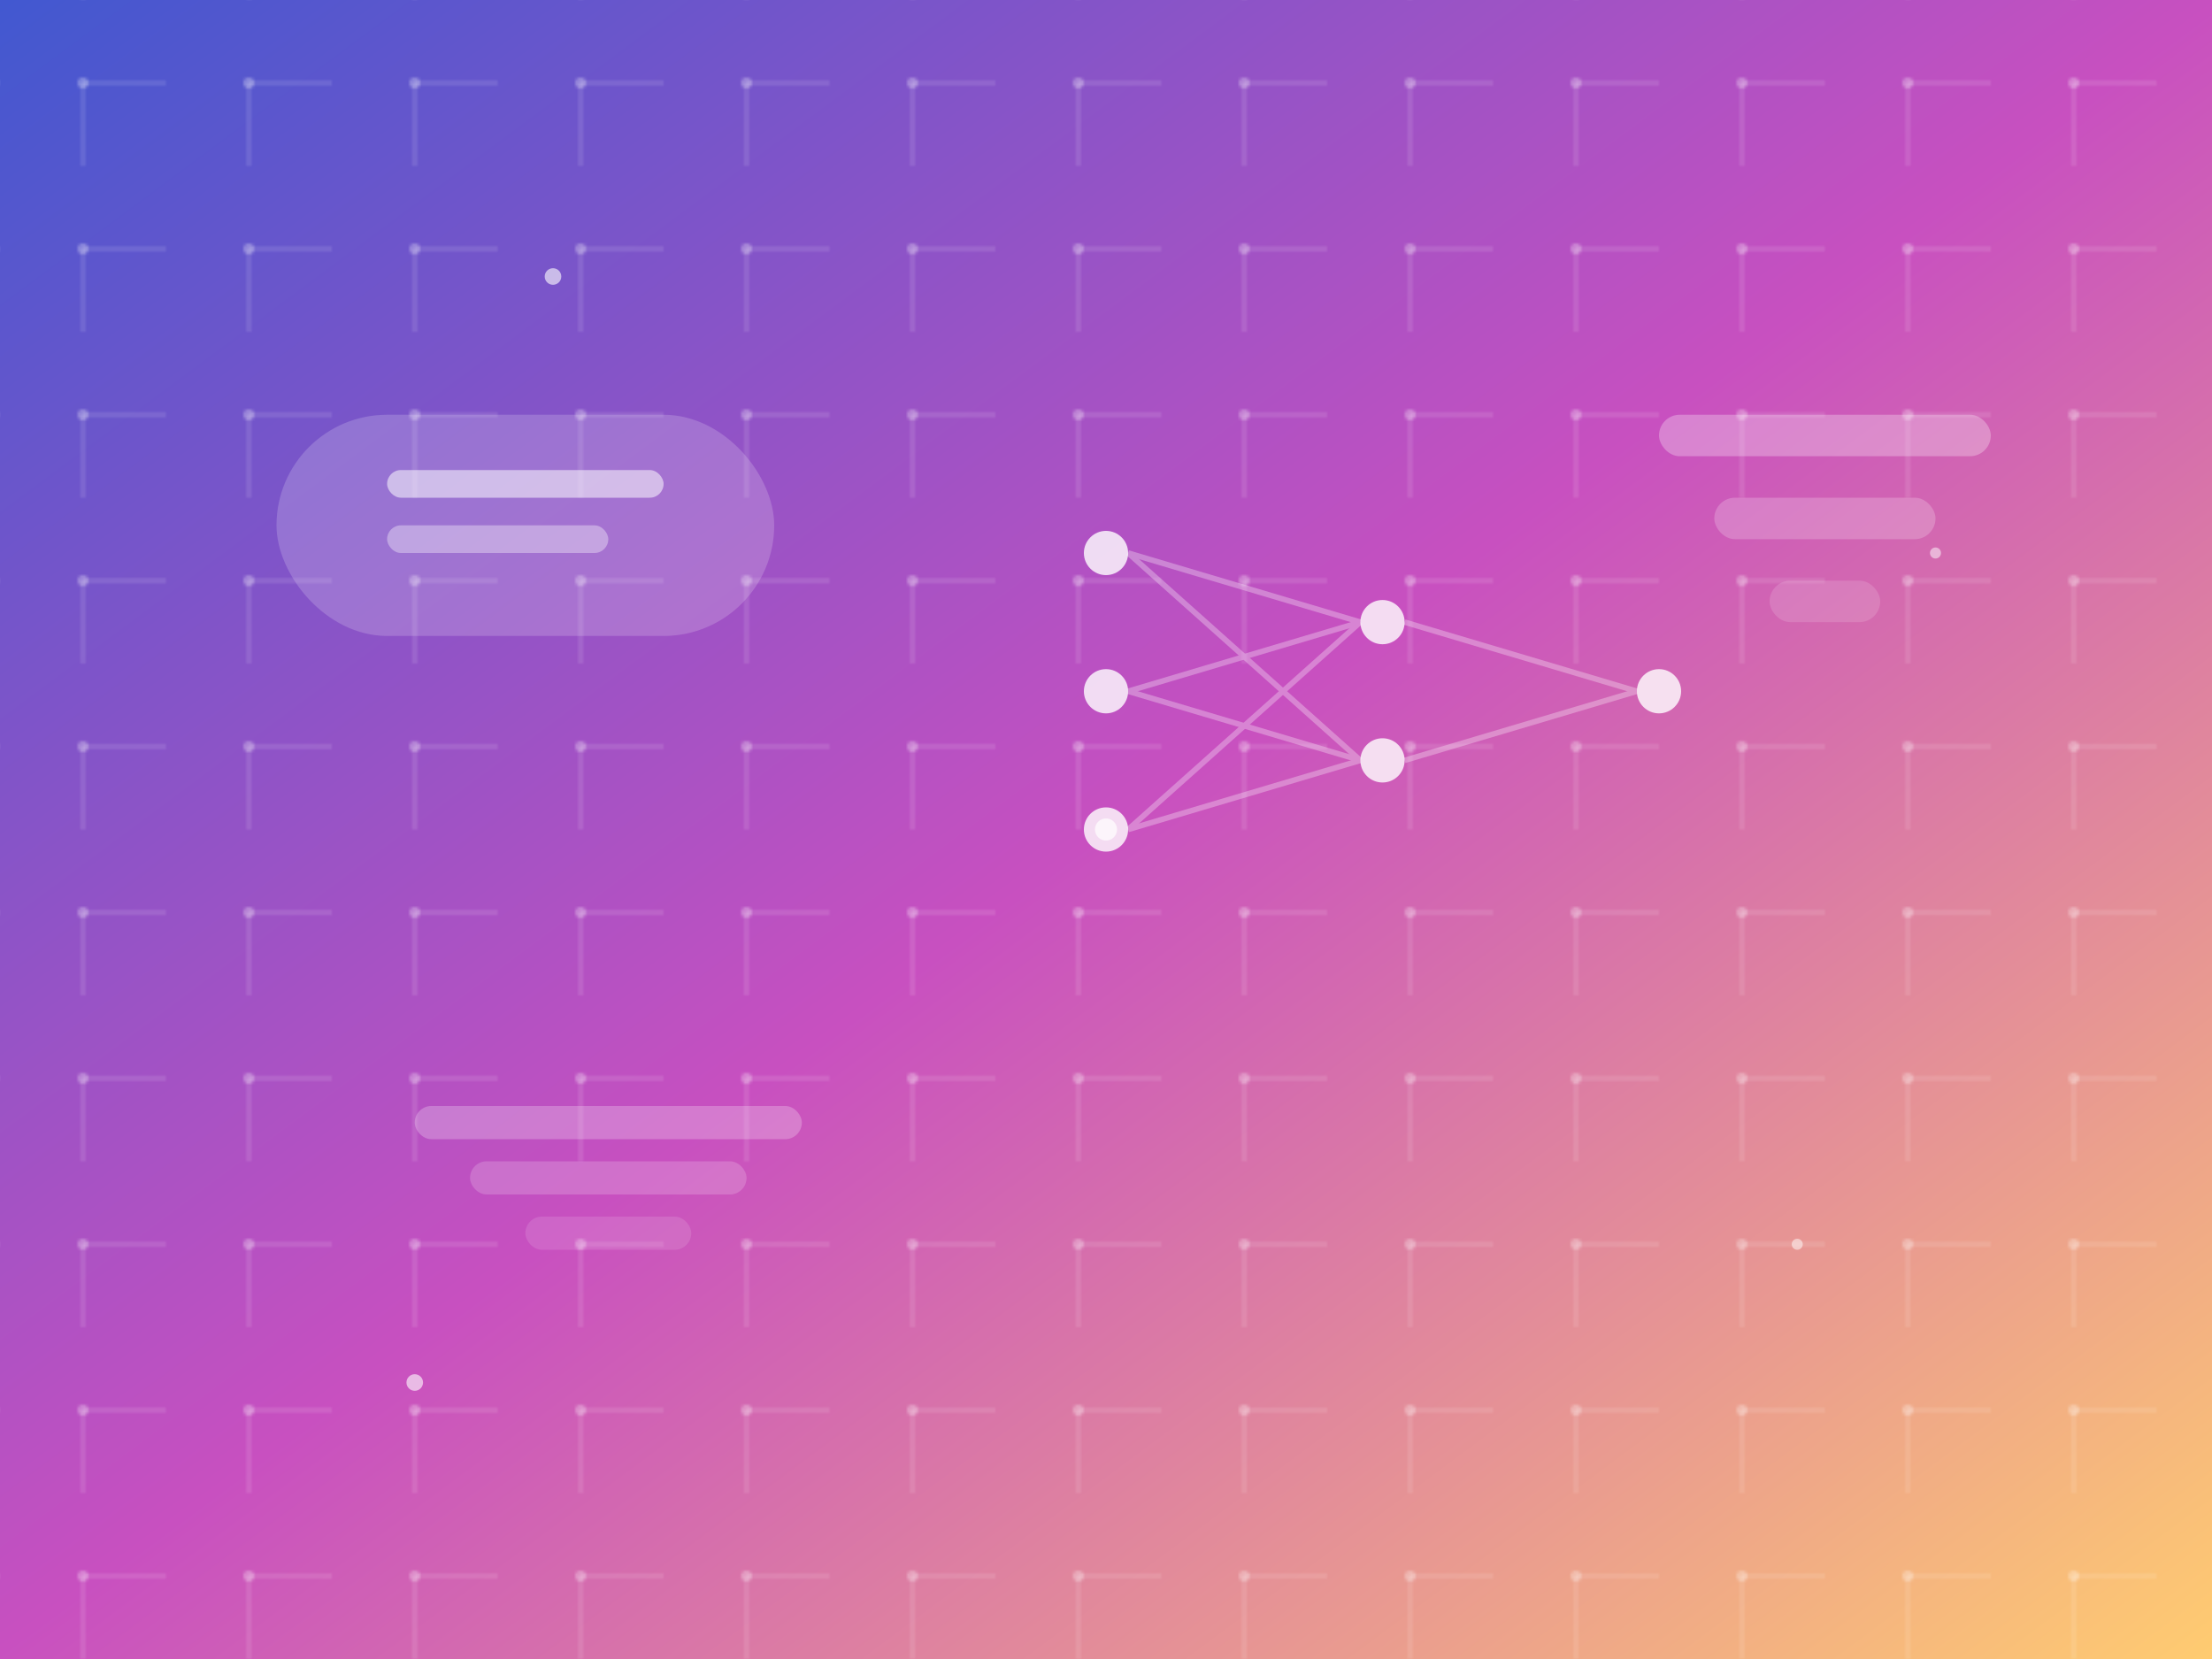 <svg xmlns="http://www.w3.org/2000/svg" viewBox="0 0 800 600">
    <!-- Background gradient -->
    <defs>
        <linearGradient id="bg-gradient" x1="0%" y1="0%" x2="100%" y2="100%">
            <stop offset="0%" style="stop-color:#4158D0"/>
            <stop offset="50%" style="stop-color:#C850C0"/>
            <stop offset="100%" style="stop-color:#FFCC70"/>
        </linearGradient>
        
        <!-- Neural network connection pattern -->
        <pattern id="network-pattern" x="0" y="0" width="60" height="60" patternUnits="userSpaceOnUse">
            <circle cx="30" cy="30" r="2" fill="#ffffff" opacity="0.3"/>
            <line x1="30" y1="30" x2="90" y2="30" stroke="#ffffff" stroke-width="1" opacity="0.2"/>
            <line x1="30" y1="30" x2="30" y2="90" stroke="#ffffff" stroke-width="1" opacity="0.2"/>
        </pattern>
    </defs>

    <!-- Main background -->
    <rect width="800" height="600" fill="url(#bg-gradient)"/>
    <rect width="800" height="600" fill="url(#network-pattern)"/>

    <!-- Abstract NLP elements -->
    <!-- Text bubbles -->
    <g transform="translate(100,150)" opacity="0.9">
        <rect x="0" y="0" width="180" height="80" rx="40" fill="#ffffff" opacity="0.2"/>
        <rect x="40" y="20" width="100" height="10" rx="5" fill="#ffffff" opacity="0.6"/>
        <rect x="40" y="40" width="80" height="10" rx="5" fill="#ffffff" opacity="0.4"/>
    </g>

    <!-- Neural network nodes -->
    <g transform="translate(400,250)">
        <!-- Layer 1 -->
        <circle cx="0" cy="0" r="8" fill="#ffffff" opacity="0.8"/>
        <circle cx="0" cy="50" r="8" fill="#ffffff" opacity="0.8"/>
        <circle cx="0" cy="-50" r="8" fill="#ffffff" opacity="0.8"/>
        
        <!-- Layer 2 -->
        <circle cx="100" cy="25" r="8" fill="#ffffff" opacity="0.8"/>
        <circle cx="100" cy="-25" r="8" fill="#ffffff" opacity="0.8"/>
        
        <!-- Layer 3 -->
        <circle cx="200" cy="0" r="8" fill="#ffffff" opacity="0.8"/>
        
        <!-- Connections -->
        <g opacity="0.3">
            <!-- Layer 1 to 2 -->
            <line x1="8" y1="0" x2="92" y2="25" stroke="#ffffff" stroke-width="2"/>
            <line x1="8" y1="0" x2="92" y2="-25" stroke="#ffffff" stroke-width="2"/>
            <line x1="8" y1="50" x2="92" y2="25" stroke="#ffffff" stroke-width="2"/>
            <line x1="8" y1="50" x2="92" y2="-25" stroke="#ffffff" stroke-width="2"/>
            <line x1="8" y1="-50" x2="92" y2="25" stroke="#ffffff" stroke-width="2"/>
            <line x1="8" y1="-50" x2="92" y2="-25" stroke="#ffffff" stroke-width="2"/>
            
            <!-- Layer 2 to 3 -->
            <line x1="108" y1="25" x2="192" y2="0" stroke="#ffffff" stroke-width="2"/>
            <line x1="108" y1="-25" x2="192" y2="0" stroke="#ffffff" stroke-width="2"/>
        </g>
    </g>

    <!-- Floating text elements -->
    <g transform="translate(600,150)" opacity="0.7">
        <rect x="0" y="0" width="120" height="15" rx="7.5" fill="#ffffff" opacity="0.4"/>
        <rect x="20" y="30" width="80" height="15" rx="7.5" fill="#ffffff" opacity="0.3"/>
        <rect x="40" y="60" width="40" height="15" rx="7.5" fill="#ffffff" opacity="0.2"/>
    </g>

    <!-- Abstract code elements -->
    <g transform="translate(150,400)" opacity="0.6">
        <rect x="0" y="0" width="140" height="12" rx="6" fill="#ffffff" opacity="0.4"/>
        <rect x="20" y="20" width="100" height="12" rx="6" fill="#ffffff" opacity="0.3"/>
        <rect x="40" y="40" width="60" height="12" rx="6" fill="#ffffff" opacity="0.2"/>
    </g>

    <!-- Animated particles -->
    <g>
        <circle cx="200" cy="100" r="3" fill="#ffffff" opacity="0.6"/>
        <circle cx="650" cy="450" r="2" fill="#ffffff" opacity="0.5"/>
        <circle cx="400" cy="300" r="4" fill="#ffffff" opacity="0.7"/>
        <circle cx="150" cy="500" r="3" fill="#ffffff" opacity="0.6"/>
        <circle cx="700" cy="200" r="2" fill="#ffffff" opacity="0.5"/>
    </g>
</svg>
